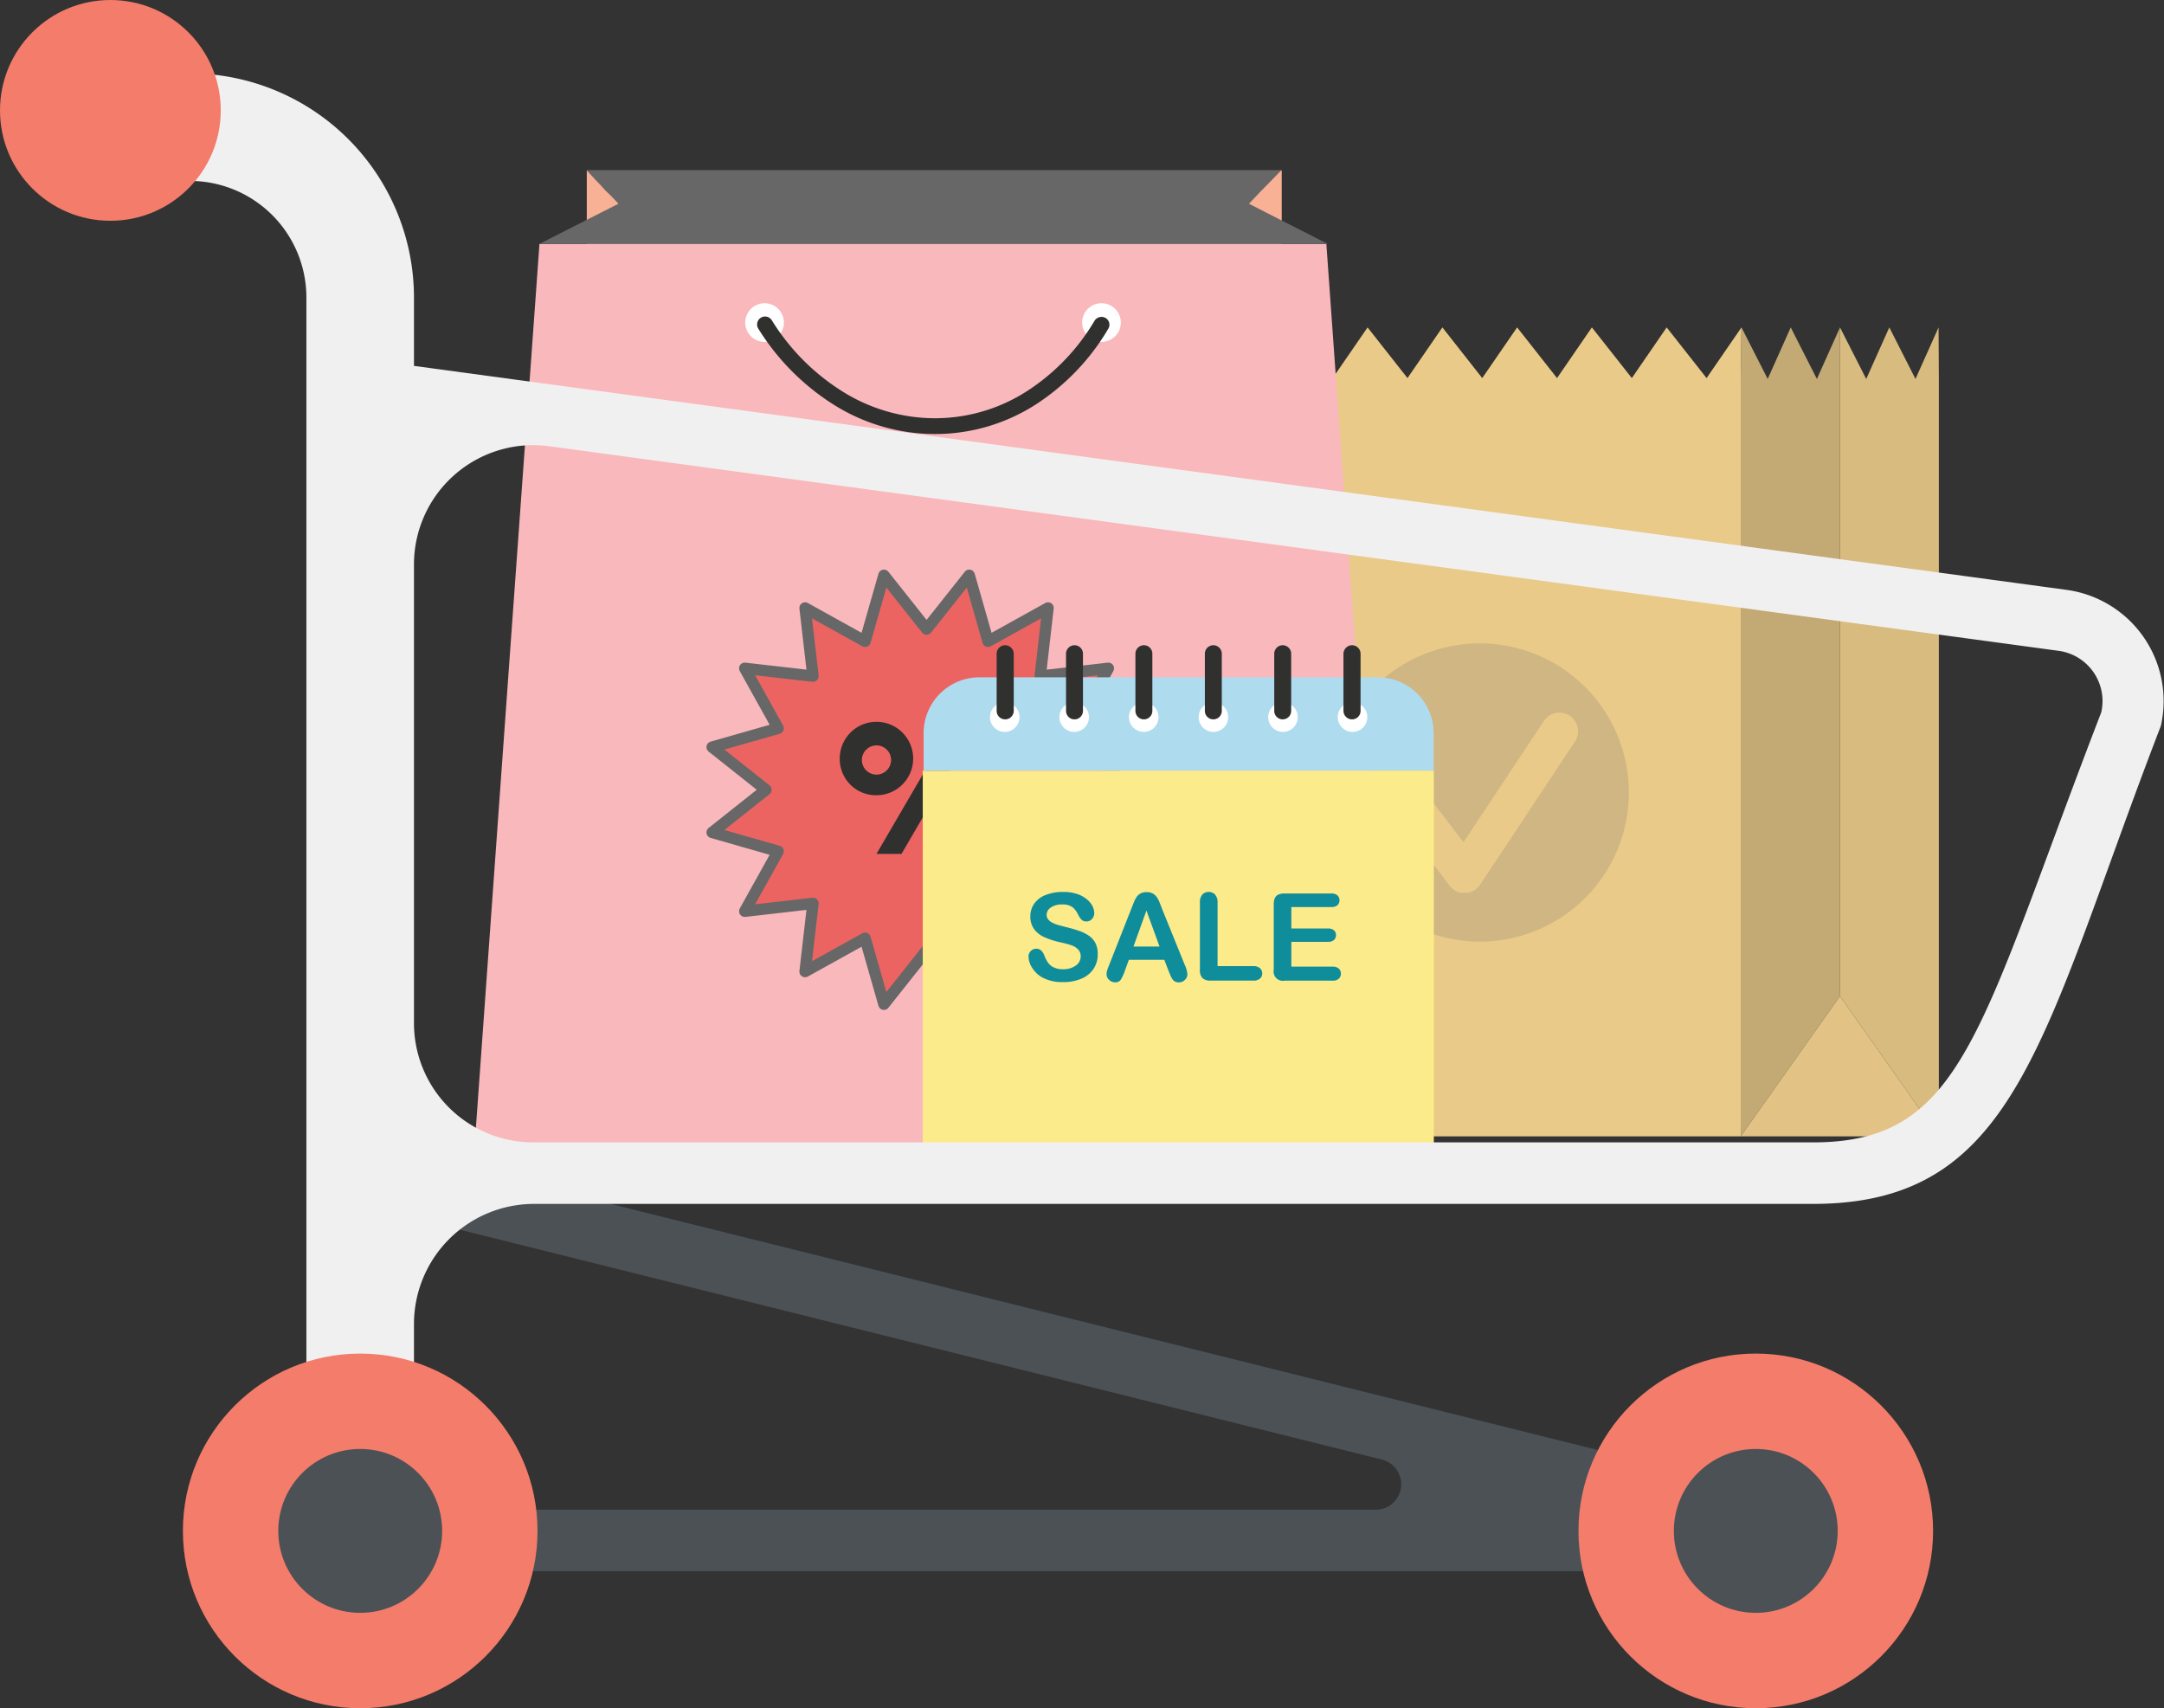 <svg xmlns="http://www.w3.org/2000/svg" viewBox="0 0 379.56 299.59"><rect x="0" y="0" width="379.56" height="299.59" fill="#333333" stroke="none"/><defs><style>.cls-1{isolation:isolate;}.cls-2{fill:#c3a973;}.cls-3{fill:#d8bb7f;}.cls-4{fill:#e2c385;}.cls-5{fill:#eaca89;}.cls-6,.cls-9{fill:#676767;}.cls-6{opacity:0.2;mix-blend-mode:multiply;}.cls-7{fill:#f9b196;}.cls-8{fill:#f9b8bc;}.cls-10,.cls-13,.cls-15,.cls-8,.cls-9{fill-rule:evenodd;}.cls-10{fill:#fff;}.cls-11,.cls-15{fill:#30302f;}.cls-12{fill:#ec6462;stroke:#676767;stroke-linecap:round;stroke-linejoin:round;stroke-width:2px;}.cls-13{fill:#afdbef;}.cls-14{fill:#fceb8a;}.cls-16{fill:#108d9b;}.cls-17{fill:#4c5156;}.cls-18{fill:#f1f0f0;}.cls-19{fill:#f47c6a;}</style></defs><title>cart2</title><g class="cls-1"><g id="Layer_1" data-name="Layer 1"><g id="_Group_" data-name="&lt;Group&gt;"><polygon id="_Path_" data-name="&lt;Path&gt;" class="cls-2" points="322.73 57.42 322.73 174.7 305.32 199.29 305.32 66.46 305.45 57.42 310.05 66.46 314.09 57.42 318.68 66.46 322.73 57.42"/><polygon id="_Path_2" data-name="&lt;Path&gt;" class="cls-3" points="340.07 66.46 340.07 199.29 322.73 174.7 322.73 57.42 327.33 66.46 331.38 57.42 335.97 66.46 340.02 57.42 340.07 66.46"/><polygon id="_Path_3" data-name="&lt;Path&gt;" class="cls-4" points="340.07 199.29 305.32 199.29 322.73 174.7 340.07 199.29"/><polygon id="_Path_4" data-name="&lt;Path&gt;" class="cls-5" points="305.45 57.42 305.32 66.46 305.32 199.29 213.64 199.29 213.64 57.42 220.64 66.31 226.76 57.42 233.75 66.31 239.87 57.42 246.87 66.31 252.99 57.42 259.98 66.31 266.1 57.42 273.1 66.31 279.21 57.42 286.22 66.31 292.33 57.42 299.33 66.31 305.45 57.42"/><path id="_Compound_Path_" data-name="&lt;Compound Path&gt;" class="cls-6" d="M259.54,112.84A26.15,26.15,0,1,0,285.7,139,26.15,26.15,0,0,0,259.54,112.84Zm16.69,17.24-16.57,25-0.07.09a2.77,2.77,0,0,1-.55.64l-0.25.2a1.78,1.78,0,0,1-.41.25,2.64,2.64,0,0,1-.48.21,2.89,2.89,0,0,1-.39.1l-0.21,0-0.44,0a1.74,1.74,0,0,1-.36,0,1,1,0,0,1-.27,0,3.11,3.11,0,0,1-1.16-.48,4.06,4.06,0,0,1-.38-0.29,2.83,2.83,0,0,1-.25-0.26,2.21,2.21,0,0,1-.26-0.32L243,140.61a3.27,3.27,0,0,1,5.19-4l8.5,11.1,14.1-21.26A3.27,3.27,0,1,1,276.23,130.08Z"/></g><rect class="cls-7" x="102.92" y="29.89" width="121.89" height="88.82"/><path class="cls-8" d="M94.64,42.79h138c1.67,23.69,3.48,48.48,5.37,74.55q3,41.15,6.25,87H83q3.3-45.78,6.25-87.06,2.84-39.1,5.37-74.51h0Z"/><path class="cls-9" d="M94.64,42.79H232.91c-2.77-1.41-5.33-2.73-7.71-3.92l-6.12-3.13h0c0.4-.48.88-0.92,1.32-1.41s0.88-.92,1.32-1.37,1-1,1.5-1.54,1-1,1.5-1.54H102.92l1.41,1.54c0.48,0.53,1,1,1.45,1.54s0.92,0.92,1.37,1.37,0.88,0.92,1.32,1.41h0c-1.94,1-4,2-6.17,3.13-2.38,1.19-4.93,2.51-7.71,3.92h0Z"/><path class="cls-10" d="M134.1,53.18a3.39,3.39,0,1,1,0,6.78,3.39,3.39,0,0,1,0-6.78h0Zm59.1,0a3.39,3.39,0,1,1-3.39,3.39,3.39,3.39,0,0,1,3.39-3.39h0Z"/><path class="cls-11" d="M133,57.63a1.39,1.39,0,0,1,2.38-1.45,38.66,38.66,0,0,0,12.51,12.55,30.6,30.6,0,0,0,16.25,4.62,29.8,29.8,0,0,0,16-4.76A37.14,37.14,0,0,0,192,56.22a1.45,1.45,0,0,1,1.94-.44,1.36,1.36,0,0,1,.44,1.89,39.92,39.92,0,0,1-12.68,13.25,32.65,32.65,0,0,1-17.53,5.2,33.37,33.37,0,0,1-17.7-5A41.73,41.73,0,0,1,133,57.63h0Z"/><polygon class="cls-12" points="162.52 110.33 170 100.9 173.3 112.47 183.82 106.63 182.45 118.58 194.4 117.21 188.56 127.73 200.13 131.03 190.7 138.51 200.13 145.99 188.56 149.3 194.4 159.81 182.45 158.44 183.82 170.39 173.3 164.55 170 176.12 162.52 166.69 155.04 176.12 151.73 164.55 141.21 170.39 142.59 158.44 130.63 159.81 136.48 149.3 124.91 145.99 134.34 138.51 124.91 131.03 136.48 127.73 130.63 117.21 142.59 118.58 141.21 106.63 151.73 112.47 155.04 100.9 162.52 110.33"/><path class="cls-11" d="M147.29,133.16a6.44,6.44,0,1,1,6.44,6.31A6.35,6.35,0,0,1,147.29,133.16Zm9,0a2.56,2.56,0,1,0-2.56,2.69A2.57,2.57,0,0,0,156.29,133.16Zm10.62-6h4.39l-13.18,22.6h-4.39Zm-2,16.67a6.44,6.44,0,1,1,6.44,6.31A6.35,6.35,0,0,1,164.86,143.86Zm9,0a2.56,2.56,0,1,0-2.56,2.69A2.57,2.57,0,0,0,173.86,143.86Z"/><path class="cls-13" d="M171.71,118.79h70a9.78,9.78,0,0,1,9.75,9.75v6.62H162v-6.62a9.78,9.78,0,0,1,9.75-9.75h0Z"/><rect class="cls-14" x="161.85" y="135.16" width="89.64" height="70"/><path class="cls-10" d="M188.4,123.18a2.59,2.59,0,1,1-2.58,2.6,2.59,2.59,0,0,1,2.58-2.6h0Zm12.22,0a2.59,2.59,0,1,1-2.6,2.6,2.59,2.59,0,0,1,2.6-2.6h0Zm12.2,0a2.59,2.59,0,1,1-2.58,2.6,2.59,2.59,0,0,1,2.58-2.6h0Zm12.22,0a2.59,2.59,0,1,1-2.6,2.6,2.59,2.59,0,0,1,2.6-2.6h0Zm12.2,0a2.59,2.59,0,1,1-2.6,2.6,2.59,2.59,0,0,1,2.6-2.6h0Zm-61,0a2.59,2.59,0,1,1-2.6,2.6,2.61,2.61,0,0,1,2.6-2.6h0Z"/><path class="cls-15" d="M188.48,113.16h0a1.49,1.49,0,0,1,1.47,1.5v10a1.48,1.48,0,0,1-1.47,1.5h0a1.48,1.48,0,0,1-1.5-1.5v-10a1.5,1.5,0,0,1,1.5-1.5h0Zm12.17,0h0a1.49,1.49,0,0,1,1.47,1.5v10a1.48,1.48,0,0,1-1.47,1.5h0a1.48,1.48,0,0,1-1.5-1.5v-10a1.5,1.5,0,0,1,1.5-1.5h0Zm12.15,0h0a1.5,1.5,0,0,1,1.5,1.5v10a1.48,1.48,0,0,1-1.5,1.5h0a1.48,1.48,0,0,1-1.47-1.5v-10a1.49,1.49,0,0,1,1.47-1.5h0Zm12.17,0h0a1.5,1.5,0,0,1,1.5,1.5v10a1.48,1.48,0,0,1-1.5,1.5h0a1.48,1.48,0,0,1-1.47-1.5v-10a1.49,1.49,0,0,1,1.47-1.5h0Zm12.17,0h0a1.5,1.5,0,0,1,1.5,1.5v10a1.48,1.48,0,0,1-1.5,1.5h0a1.5,1.5,0,0,1-1.5-1.5v-10a1.52,1.52,0,0,1,1.5-1.5h0Zm-60.83,0h0a1.52,1.52,0,0,1,1.5,1.5v10a1.5,1.5,0,0,1-1.5,1.5h0a1.48,1.48,0,0,1-1.5-1.5v-10a1.5,1.5,0,0,1,1.5-1.5h0Z"/><path class="cls-16" d="M192.54,167.39a4.48,4.48,0,0,1-.71,2.49,4.74,4.74,0,0,1-2.09,1.73,7.83,7.83,0,0,1-3.27.63,7.36,7.36,0,0,1-3.73-.85,5,5,0,0,1-1.69-1.64,3.72,3.72,0,0,1-.65-2,1.35,1.35,0,0,1,1.39-1.36,1.17,1.17,0,0,1,.83.31,2.46,2.46,0,0,1,.58.93,6.16,6.16,0,0,0,.63,1.22,2.56,2.56,0,0,0,1,.81,3.51,3.51,0,0,0,1.62.32,3.65,3.65,0,0,0,2.24-.64,1.93,1.93,0,0,0,.86-1.6,1.69,1.69,0,0,0-.46-1.24,3,3,0,0,0-1.2-.73q-0.74-.25-2-0.53a14.34,14.34,0,0,1-2.76-.9,4.46,4.46,0,0,1-1.76-1.41,3.66,3.66,0,0,1-.65-2.22,3.81,3.81,0,0,1,.69-2.24,4.33,4.33,0,0,1,2-1.51,8.14,8.14,0,0,1,3.07-.53,7.57,7.57,0,0,1,2.43.35,5.15,5.15,0,0,1,1.71.93,3.85,3.85,0,0,1,1,1.21,2.81,2.81,0,0,1,.31,1.24,1.47,1.47,0,0,1-.39,1,1.25,1.25,0,0,1-1,.44,1.11,1.11,0,0,1-.81-0.27,3.5,3.5,0,0,1-.6-0.87,4,4,0,0,0-1-1.35,2.93,2.93,0,0,0-1.88-.48,3.26,3.26,0,0,0-1.94.53,1.53,1.53,0,0,0-.73,1.27,1.29,1.29,0,0,0,.25.79,2.13,2.13,0,0,0,.69.57,4.64,4.64,0,0,0,.89.38c0.3,0.09.79,0.22,1.48,0.4a22.54,22.54,0,0,1,2.34.67,7,7,0,0,1,1.78.88,3.67,3.67,0,0,1,1.15,1.32A4.23,4.23,0,0,1,192.54,167.39Z"/><path class="cls-16" d="M204.95,170.25l-0.73-1.92H198l-0.73,2a7,7,0,0,1-.73,1.55,1.16,1.16,0,0,1-1,.4,1.45,1.45,0,0,1-1-.43,1.31,1.31,0,0,1-.45-1,2.17,2.17,0,0,1,.1-0.65c0.07-.22.18-0.53,0.34-0.93l3.91-9.93,0.4-1a5.23,5.23,0,0,1,.5-1,2,2,0,0,1,.7-0.64,2.15,2.15,0,0,1,1.07-.24,2.18,2.18,0,0,1,1.08.24,2,2,0,0,1,.7.63,4.42,4.42,0,0,1,.45.83c0.12,0.29.28,0.69,0.46,1.18l4,9.87a5,5,0,0,1,.47,1.64,1.35,1.35,0,0,1-.44,1,1.45,1.45,0,0,1-1.07.44,1.41,1.41,0,0,1-.63-0.13,1.28,1.28,0,0,1-.44-0.36,3.24,3.24,0,0,1-.38-0.69ZM198.81,166h4.57l-2.3-6.31Z"/><path class="cls-16" d="M213.56,158.31v11.13h6.28a1.66,1.66,0,0,1,1.15.36,1.19,1.19,0,0,1,.4.92,1.16,1.16,0,0,1-.4.91,1.7,1.7,0,0,1-1.16.35h-7.48a2,2,0,0,1-1.45-.45,2,2,0,0,1-.44-1.45V158.31a2,2,0,0,1,.42-1.41,1.42,1.42,0,0,1,1.11-.47,1.48,1.48,0,0,1,1.13.46A2,2,0,0,1,213.56,158.31Z"/><path class="cls-16" d="M233.5,159.08h-7v3.76h6.42a1.52,1.52,0,0,1,1.06.32,1.08,1.08,0,0,1,.35.84,1.12,1.12,0,0,1-.35.85,1.49,1.49,0,0,1-1.06.33h-6.42v4.35h7.22a1.59,1.59,0,0,1,1.1.34,1.17,1.17,0,0,1,.37.9,1.14,1.14,0,0,1-.37.88,1.58,1.58,0,0,1-1.1.34h-8.41a1.62,1.62,0,0,1-1.9-1.9V158.59a2.6,2.6,0,0,1,.2-1.09,1.24,1.24,0,0,1,.62-0.61,2.6,2.6,0,0,1,1.08-.19h8.17a1.57,1.57,0,0,1,1.1.33,1.1,1.1,0,0,1,.36.86,1.12,1.12,0,0,1-.36.87A1.58,1.58,0,0,1,233.5,159.08Z"/><path class="cls-17" d="M57.78,198.85l250.05,62.33a7.29,7.29,0,0,1-1.77,14.37H57.78v-76.7Zm10.78,13.8v52.12H241.34a4.46,4.46,0,0,0,1.08-8.78Z"/><path class="cls-18" d="M19.36,31.73h14A20.45,20.45,0,0,1,53.74,52.17V268.88a9.44,9.44,0,1,0,18.87,0V232.21a21.07,21.07,0,0,1,21.07-21.07H318c36.09,0,40.13-29.69,61-83.81a19.68,19.68,0,0,0-16.54-23.88L72.61,64.17v-12a39.34,39.34,0,0,0-39.3-39.3h-14A9.44,9.44,0,1,0,19.36,31.73ZM93.52,200.35a20.91,20.91,0,0,1-20.91-20.91V99A20.92,20.92,0,0,1,96.33,78.26l264.74,35.88a8.89,8.89,0,0,1,7.48,10.8C347,180.8,344.5,200.35,318,200.35H93.52Z"/><circle class="cls-19" cx="307.96" cy="268.49" r="31.1"/><circle class="cls-19" cx="63.18" cy="268.49" r="31.1"/><circle class="cls-17" cx="307.96" cy="268.49" r="14.37"/><circle class="cls-17" cx="63.18" cy="268.49" r="14.37"/><circle class="cls-19" cx="19.36" cy="19.36" r="19.36"/></g></g></svg>